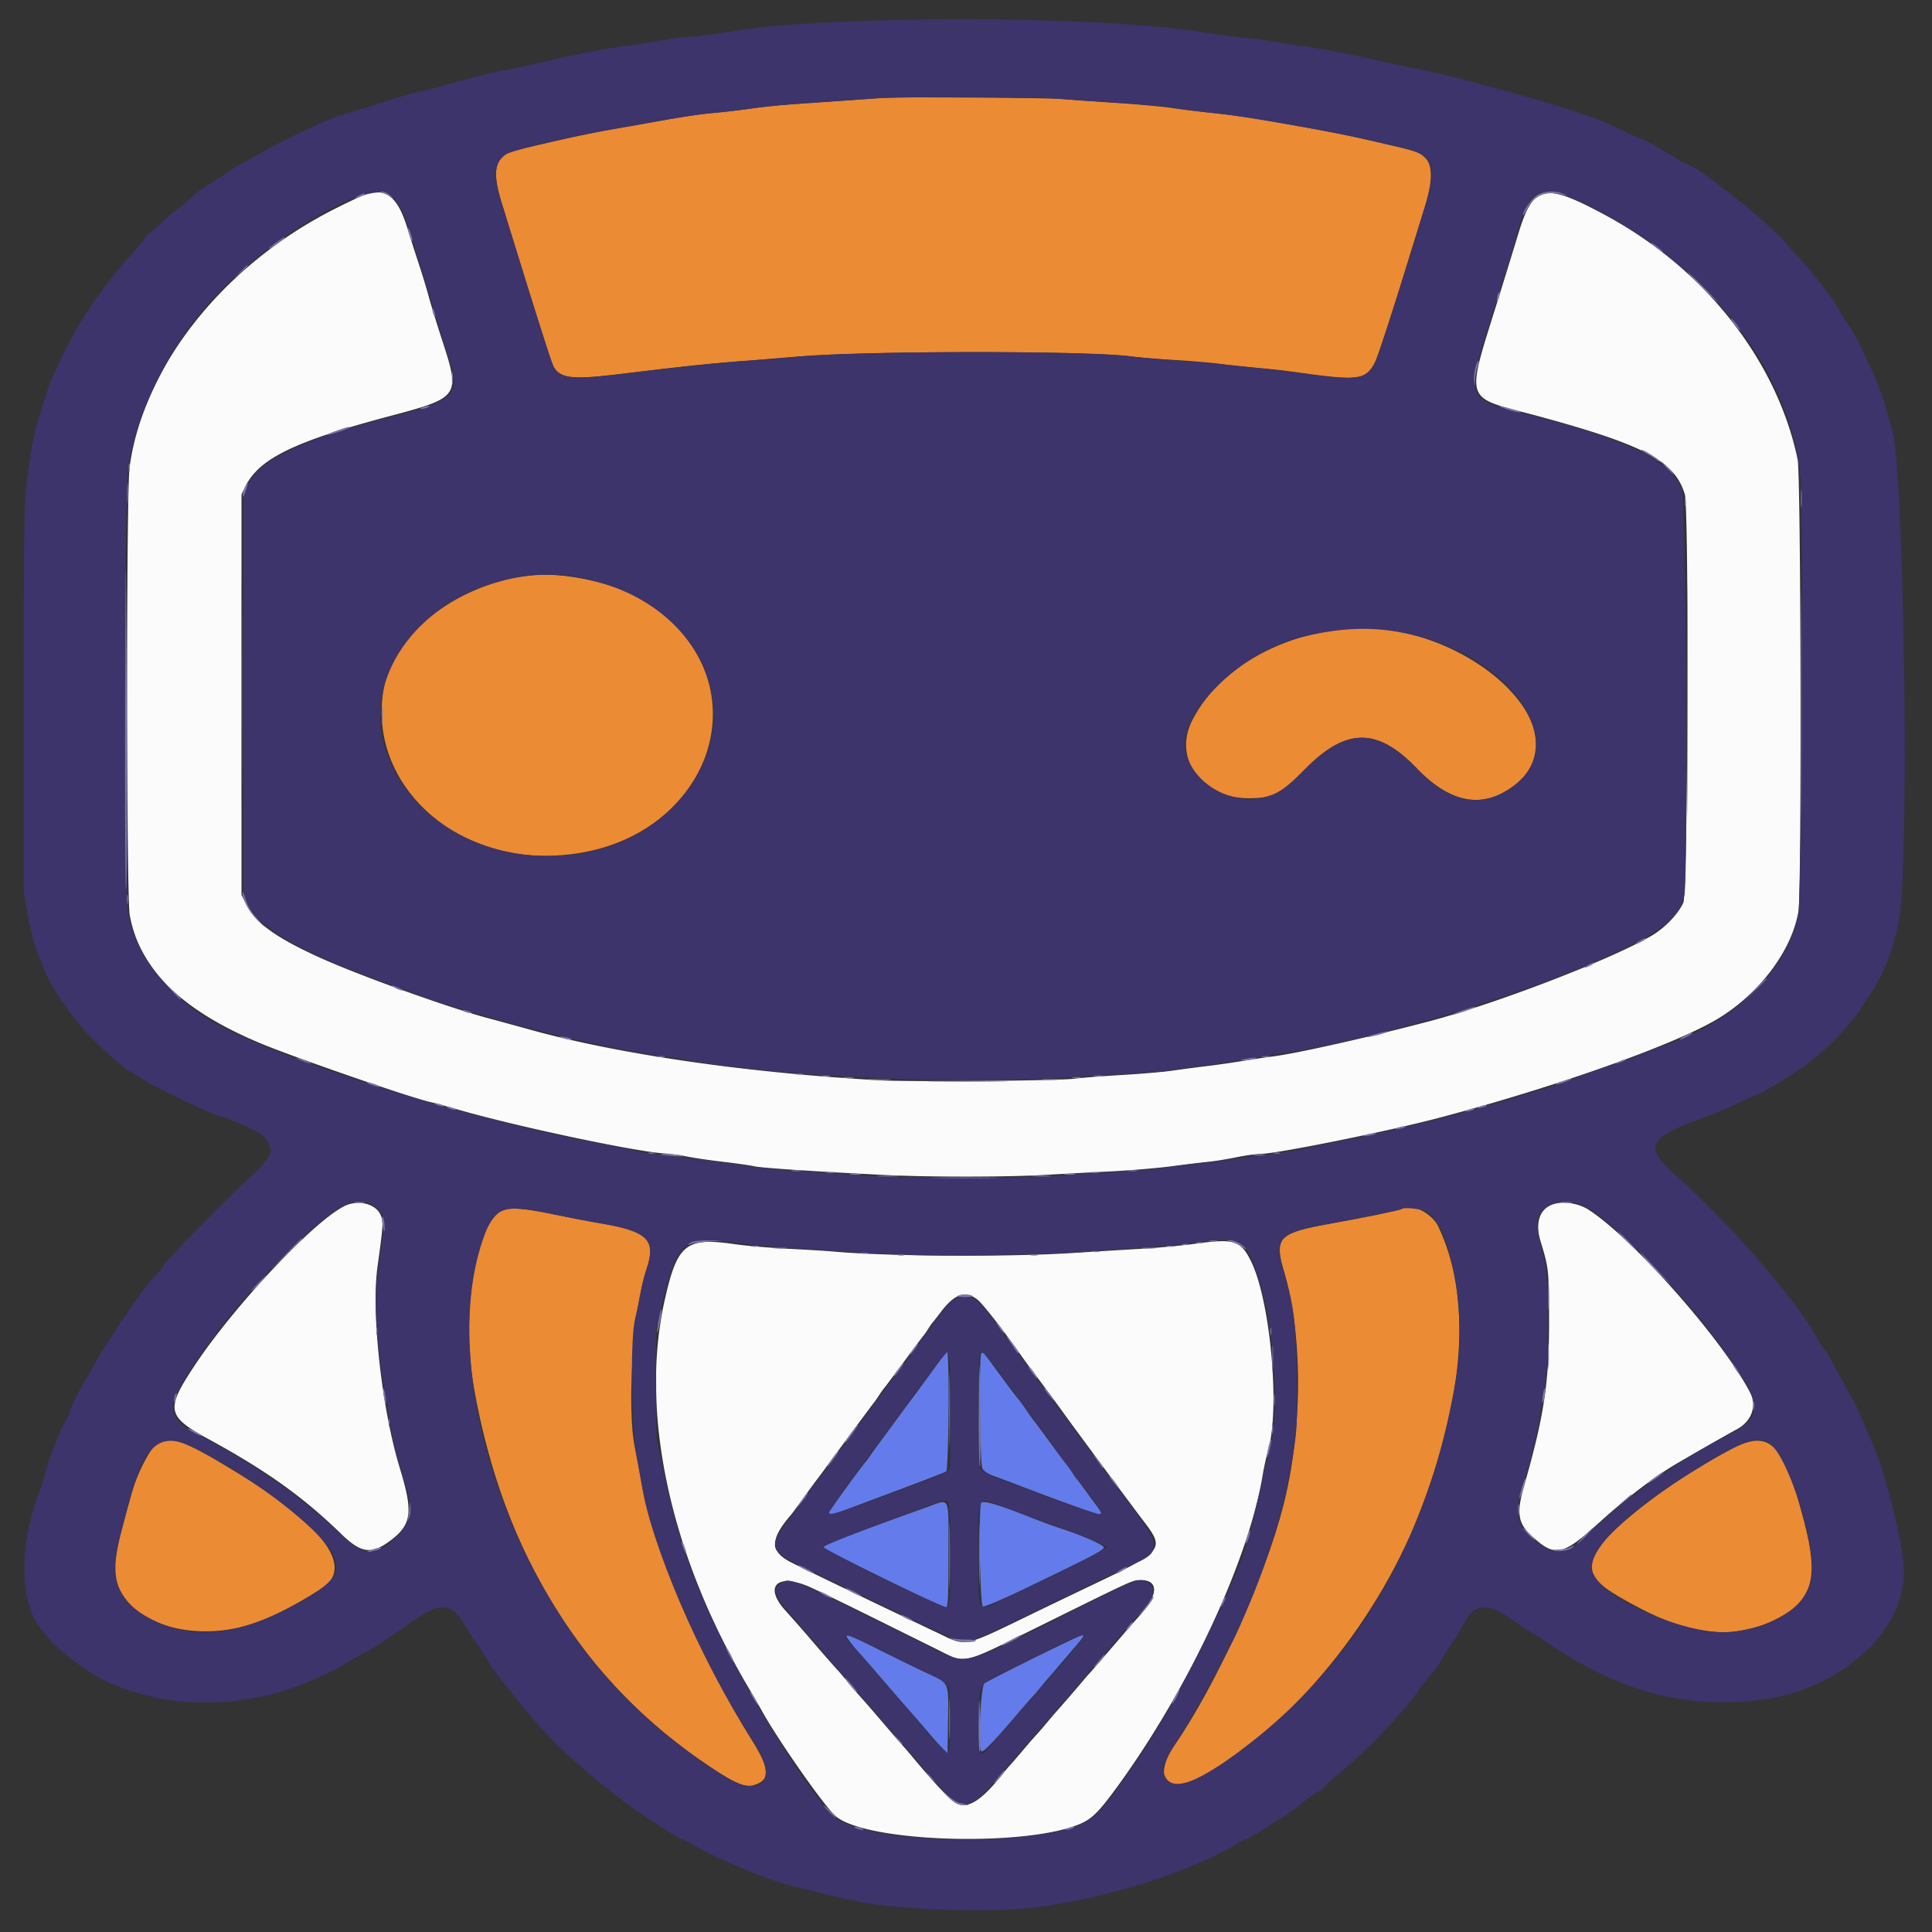 <svg xmlns="http://www.w3.org/2000/svg" width="400" height="400"><rect width="100%" height="100%" fill="#333333" stroke="none"/><g fill-rule="evenodd"><path d="M183.455 20.227c-1.2.072-5.455.372-9.455.667-4 .296-8.827.636-10.727.756-1.9.121-5.664.528-8.364.904-2.7.377-6.3.792-8 .921-1.7.13-5.627.703-8.727 1.274-3.1.571-8.091 1.458-11.091 1.972-3 .515-7.991 1.525-11.091 2.245-3.1.721-6.7 1.537-8 1.815-5.521 1.18-6.453 3.786-4.077 11.401.593 1.9 2.009 6.482 3.147 10.182 1.137 3.7 3.051 9.836 4.253 13.636 1.202 3.8 2.36 7.482 2.574 8.182 1.314 4.306 3.11 4.66 15.735 3.102 10.881-1.343 17.293-2.029 22.55-2.416 2.6-.191 8.409-.662 12.909-1.047 14.095-1.206 61.217-1.229 69.091-.035 1.3.197 5.389.536 9.087.754 3.699.217 8.28.621 10.182.898 1.902.276 5.013.61 6.913.741 1.9.131 5.091.471 7.091.757 13.938 1.991 15.289 1.832 17.277-2.042.576-1.124 3.872-11.316 7.814-24.167.675-2.2 1.768-5.718 2.43-7.818 1.576-5 1.68-8.525.297-10.004-1.346-1.439-1.507-1.494-9.897-3.428-6.765-1.56-9.672-2.143-18.285-3.671-1-.177-3.7-.658-6-1.069-2.3-.411-6.636-.995-9.636-1.299-3-.304-6.928-.789-8.728-1.077-1.8-.289-7.282-.78-12.182-1.091-4.9-.312-9.563-.657-10.363-.768-1.683-.233-33.472-.471-36.727-.275m-73.637 98.901c-14.701 1.688-27.831 11.518-30.2 22.61-3.998 18.715 12.269 35.754 33.837 35.444 33.173-.475 46.609-35.726 20.091-52.709-5.705-3.653-16.764-6.145-23.728-5.345m166.364 11.284c-13.494 2.094-24.537 9.167-29.392 18.826-3.948 7.855 2.051 16.037 11.755 16.033 4.908-.002 6.598-.879 11.686-6.061 8.448-8.606 14.968-8.642 23.113-.129 6.998 7.315 13.71 8.485 20.19 3.518 15.665-12.008-12.269-36.08-37.352-32.187M104.364 250.437c-5.778 2.095-9.015 21.164-6.252 36.836 6.076 34.464 22.565 60.972 48.797 78.444 6.079 4.049 7.575 4.593 9.928 3.609 2.577-1.076 2.314-3.484-.949-8.685-11.459-18.27-20.798-40.069-23.174-54.096-.39-2.3-.952-5.327-1.25-6.727-1.726-8.107-.397-28.844 2.371-37.001 2.085-6.141.308-7.898-9.653-9.546-2-.331-6.299-1.162-9.553-1.846-5.463-1.148-8.909-1.48-10.265-.988m185.788-.105c-.233.23-8.328 1.897-14.192 2.922-11.033 1.929-12.217 2.999-10.309 9.309 4.123 13.631 4.133 33.225.026 49.255-3.821 14.915-13.761 36.782-22.557 49.626-4.241 6.193-1.857 10.147 4.252 7.051C265.75 359.183 284.389 337.2 293.58 314c9.759-24.636 11.207-45.388 4.193-60.094-1.38-2.892-6.083-5.097-7.621-3.574M32.433 299.023c-1.407.93-3.933 5.83-5.096 9.886-3.296 11.494-3.978 15.094-3.373 17.8 2.196 9.811 17.182 14.076 30.571 8.701 4.125-1.656 12.459-6.428 13.606-7.791 4.045-4.808-2.728-12.765-19.653-23.087-10.519-6.416-13.261-7.357-16.055-5.509m326.294.855c-13.197 6.8-27.709 18.212-28.931 22.751-1.017 3.775.594 5.511 9.477 10.211 11.089 5.868 20.04 6.635 28.371 2.429 7.651-3.862 8.973-8.389 5.897-20.198-4.236-16.263-7.079-19.178-14.814-15.193" fill="#eb8b34"/><path d="M76.632 39.894c-.552.085-3.858 1.598-7.346 3.362C46.257 54.9 29.658 75.806 26.831 96.727c-.702 5.189-.675 88.857.029 92.728 2.053 11.286 10.789 19.805 27.351 26.668 7.14 2.958 31.559 11.394 34.88 12.049.7.138 3.236.824 5.636 1.525 11.444 3.342 36.071 8.602 42.546 9.087 1.4.105 3.736.424 5.191.708 1.455.285 4.81.77 7.455 1.078 2.644.308 5.463.714 6.263.903 1.42.334 12.864 1.095 27.091 1.799 8.953.444 24.908.442 32.727-.004 3.3-.188 9.436-.514 13.636-.725 4.2-.21 10.009-.696 12.909-1.078 2.9-.383 6.337-.8 7.637-.926 1.3-.127 3.895-.545 5.767-.93 1.872-.385 4.096-.7 4.943-.7 3.278 0 26.057-4.587 36.744-7.399 23.746-6.248 48.465-14.981 57.637-20.361 8.858-5.196 15.768-14.323 17.084-22.564.669-4.186.51-90.119-.172-93.422-4.188-20.274-19.08-39.346-39.313-50.349-13.116-7.132-15.393-6.695-18.515 3.55-.64 2.1-2.276 7.418-3.635 11.818-7.436 24.074-8.166 21.65 7.823 25.996 21.924 5.958 28.193 9.298 30.268 16.127.926 3.049.641 82.578-.303 84.604-1.125 2.411-3.9 5.28-6.641 6.867-8.637 4.999-32.145 14.033-46.051 17.696-12.702 3.346-27.649 6.7-32.363 7.261-1 .119-3.7.525-6 .901-2.3.377-5.737.869-7.637 1.094-1.9.226-5.009.637-6.909.913-1.9.277-6.645.69-10.545.917-3.9.228-8.319.573-9.819.768-3.477.453-34.242.697-40.727.324-27.483-1.581-53.815-5.399-71.899-10.424-2.556-.71-6.692-1.841-9.192-2.512-7.892-2.119-25.774-8.546-33.99-12.217-9.307-4.159-13.876-7.398-15.715-11.143L50 185.273V102.364l.827-1.678c2.822-5.729 10.13-9.291 29.761-14.508 14.65-3.893 14.763-4.059 10.893-15.939-1.085-3.331-2.325-7.366-2.754-8.966-.43-1.6-1.324-4.546-1.988-6.546-.664-2-1.714-5.288-2.335-7.307-1.889-6.147-3.925-8.119-7.772-7.526m-5.404 209.854c-6.567 3.348-23.063 20.982-31.16 33.31-5.811 8.847-5.524 10.185 3.205 14.952 11.944 6.523 19.515 11.938 27.375 19.58 4.186 4.071 6.323 4.327 10.348 1.243 4.244-3.253 4.552-5.8 1.794-14.833-3.756-12.307-5.962-32.178-4.634-41.749 1.164-8.391 1.212-9.043.761-10.409-.848-2.569-4.7-3.618-7.689-2.094m250.015-.305c-2.539 1.028-3.412 3.847-2.311 7.466 1.739 5.716 1.784 6.137 1.79 16.888.006 12.42-1.077 19.531-5.129 33.658-1.674 5.835-1.366 7.894 1.584 10.605 4.803 4.412 6.306 4.095 14.083-2.973 4.9-4.454 10.865-9.032 15.14-11.62 2.23-1.35 10.743-6.221 13.218-7.562 3.035-1.645 4.169-4.788 2.732-7.568-5.601-10.832-24.086-31.774-33.406-37.847-2.23-1.453-5.573-1.907-7.701-1.047m-73.607 8.038c-2.7.377-7.691.848-11.091 1.049-3.4.2-10.109.611-14.909.913-13.356.841-38.557.665-49.272-.343-1.1-.104-5.191-.352-9.091-.551-3.9-.199-8.891-.625-11.091-.946-10.203-1.488-11.945-.098-14.574 11.62-5.247 23.39 1.185 52.968 17.488 80.413.832 1.4 2.059 3.528 2.728 4.728 3.458 6.204 12.819 19.565 15.14 21.608 6.411 5.644 41.064 6.513 51.414 1.29 2.076-1.047 3.732-2.85 7.676-8.353 14.539-20.284 26.576-46.347 29.392-63.636.228-1.4.77-3.855 1.205-5.455 2.373-8.724.288-30.794-3.658-38.726-2.12-4.261-3.513-4.704-11.357-3.611M202.279 269c1.139.865 5.058 5.867 9.351 11.937.697.984 1.465 2.036 1.708 2.336.463.574 5.973 8.027 6.854 9.272 1.523 2.152 14.059 19.086 16.422 22.182 4.655 6.102 4.51 6.282-10.978 13.666-3 1.43-7.909 3.788-10.909 5.241-15.842 7.67-14.424 7.37-20.727 4.377-14.557-6.911-28.946-13.843-30.557-14.721-4.054-2.21-3.958-4.718.375-9.709.2-.23 1.264-1.676 2.364-3.213 1.1-1.536 2.409-3.326 2.909-3.976.5-.651 1.192-1.578 1.538-2.06 1.187-1.656 9.76-13.241 10.202-13.787.243-.3.739-1.006 1.102-1.569.363-.563.889-1.3 1.167-1.636.279-.337 2.141-2.822 4.139-5.522 1.997-2.7 3.776-5.077 3.953-5.282.176-.205.631-.86 1.011-1.455.379-.594.775-1.163.88-1.263.106-.1.901-1.116 1.769-2.257 2.775-3.653 4.984-4.415 7.427-2.561m-34.634 59.571c1.504.667 6.904 3.279 12 5.804l14.126 6.999c6.427 3.183 4.772 3.549 21.684-4.804 19.315-9.542 18.979-9.388 20.56-9.429 3.908-.103 3.902 2.966-.015 7.307-.9.997-2.041 2.287-2.535 2.865-3.706 4.334-7.53 8.756-7.997 9.247a41.486 41.486 0 00-1.437 1.65c-.843 1.02-4.913 5.725-5.667 6.551-.2.219-1.019 1.183-1.819 2.141-.8.959-1.711 2.007-2.025 2.33-.314.322-1.608 1.813-2.877 3.313-1.268 1.5-2.402 2.81-2.52 2.91-.118.1-.868.999-1.668 1.999-4.178 5.222-6.888 6.988-9.232 6.018-1.225-.508-4.704-4.155-9.527-9.989a49.06 49.06 0 00-1.423-1.65c-.3-.323-2.013-2.3-3.805-4.392-3.469-4.049-4.283-4.984-5.843-6.714a87.37 87.37 0 01-2.304-2.712c-.727-.892-1.566-1.881-1.866-2.198-.585-.617-3.826-4.32-5.091-5.817a350.676 350.676 0 00-5.727-6.523c-4.605-5.051-1.711-7.885 5.008-4.906" fill="#fbfbfb"/><path d="M172.364 4.608c-10.344.495-14.769.914-22.546 2.136-3.1.487-6.373.892-7.273.9-.9.008-3.436.338-5.636.733-2.2.395-5.391.885-7.091 1.089-3.615.434-11.346 1.958-19.204 3.785-3.063.712-5.942 1.294-6.398 1.294-.457 0-4.708 1.064-9.447 2.364-4.739 1.3-8.847 2.364-9.129 2.364-.282 0-3.589.994-7.349 2.209-3.76 1.215-7.468 2.365-8.24 2.556-1.965.486-12.993 5.752-16.648 7.951-1.671 1.005-3.152 1.828-3.289 1.828-.137.001-1.283.705-2.546 1.564-1.262.86-3.277 2.157-4.477 2.882-1.2.726-2.673 1.839-3.273 2.474-.6.634-1.793 1.641-2.651 2.236-.859.596-2.577 2.05-3.819 3.233-1.241 1.182-2.382 2.151-2.535 2.153-.153.003-.588.514-.966 1.136-.379.623-1.645 2.154-2.813 3.404-3.922 4.195-9.427 11.813-11.832 16.374-2.405 4.561-4.685 9.384-5.158 10.909-.31 1-1.141 3.621-1.846 5.825-.706 2.204-1.514 5.64-1.796 7.636l-1.003 7.084c-.387 2.731-.49 11.878-.49 43.637v40.181l.842 4.898c.463 2.694 1.304 6.049 1.869 7.455.565 1.406 1.323 3.293 1.686 4.193 1.295 3.213 5.249 9.036 8.643 12.727 2.524 2.745 8.401 8 8.946 8 .161 0 1.398.756 2.748 1.681 2.153 1.474 14.026 7.163 15.993 7.664 2.743.698 7.747 2.989 8.792 4.026 2.511 2.492 2.132 4.117-1.802 7.72-5.18 4.745-18.808 18.641-18.808 19.178 0 .159-.702 1.023-1.561 1.919-.859.897-2.256 2.612-3.103 3.812-4.638 6.562-7.515 10.936-9.336 14.194-.6 1.073-1.94 3.421-2.979 5.217-1.038 1.796-2.057 3.89-2.264 4.655-.206.764-.61 1.723-.897 2.132-.903 1.282-3.481 7.805-4.224 10.682-.391 1.516-1.058 3.657-1.482 4.757-4.11 10.657-3.843 22.728.615 27.883a67.84 67.84 0 011.682 2.067c1.67 2.136 7.717 6.735 10.903 8.294 15.417 7.538 34.66 6.148 51.063-3.689 1.676-1.006 3.172-1.828 3.325-1.828.319 0 6.875-4.323 10.043-6.622 5.068-3.679 7.705-3.716 9.936-.14.511.819 2.01 3.122 3.332 5.118 1.321 1.996 2.588 3.984 2.815 4.417.228.434 1.292 1.861 2.364 3.171a629.46 629.46 0 013.768 4.655c5.807 7.262 11.166 12.344 21.161 20.066 2.808 2.17 11.565 7.88 12.085 7.88.183 0 1.703.778 3.378 1.728 5.138 2.914 14.701 6.804 19.922 8.102 7.558 1.88 9.146 2.255 13.022 3.075 8.99 1.902 29.285 2.489 38.432 1.113 15.035-2.263 30.561-7.269 40.289-12.992.959-.564 1.901-1.026 2.094-1.026.192 0 1.984-1.063 3.981-2.363 1.997-1.3 3.714-2.364 3.815-2.364.102 0 1.635-1.145 3.408-2.545 1.772-1.4 3.396-2.546 3.609-2.546.213 0 .686-.376 1.051-.836.364-.46 1.89-1.833 3.39-3.051 5.263-4.274 14.01-13.459 16.181-16.991.4-.65 1.44-1.987 2.31-2.971.871-.983 1.901-2.36 2.289-3.06.389-.7 1.516-2.5 2.505-4 .99-1.5 2.141-3.413 2.559-4.25 1.852-3.712 4.982-3.904 9.496-.58 1.241.913 2.873 2.005 3.627 2.427.753.422 2.48 1.521 3.838 2.442 14.957 10.157 28.157 13.746 43.922 11.945 16.355-1.869 30.014-13.899 29.996-26.418-.007-5.538-3.7-20.477-6.726-27.211a230.9 230.9 0 01-2.169-5.091c-.741-1.795-1.552-3.509-1.803-3.809-.251-.3-1.396-2.346-2.546-4.546-1.149-2.2-2.524-4.573-3.056-5.273-.531-.7-1.375-2.032-1.876-2.96-4.065-7.532-18.56-24.122-29.317-33.553-6.026-5.282-5.332-7.417 3.497-10.754 5.744-2.172 7.809-3.032 10.628-4.43 1.546-.767 3.005-1.394 3.244-1.394.238 0 2.165-1.087 4.281-2.417a932.61 932.61 0 014.685-2.93c.752-.461 3.442-2.73 5.889-4.969 1.58-1.445 5.614-6.059 6.185-7.073.302-.536 1.049-1.711 1.66-2.611 3.254-4.792 5.31-9.938 6.431-16.098 2.161-11.875 1.038-93.054-1.403-101.356-.324-1.1-.897-3.131-1.274-4.513-.756-2.766-1.952-5.872-3.444-8.942a146.52 146.52 0 01-1.838-3.959c-.477-1.077-1.684-3.158-2.683-4.624-.998-1.465-1.816-2.796-1.816-2.958 0-.642-5.18-7.37-8.053-10.459-.93-1-2.24-2.472-2.91-3.272-3.627-4.33-19.033-16.546-20.866-16.546-.145 0-1.92-1.038-3.945-2.307-2.024-1.27-4.296-2.511-5.05-2.758-.753-.247-2.641-1.071-4.196-1.831-3.914-1.913-5.621-2.566-11.889-4.548-5.959-1.885-6.837-2.136-17.273-4.941-7.172-1.928-8.4-2.219-15.272-3.62-2.1-.428-5.537-1.17-7.637-1.648-4.957-1.129-10.932-2.262-13.454-2.552-1.1-.126-3.768-.537-5.928-.913s-5.187-.785-6.727-.909c-1.54-.125-5.301-.621-8.358-1.105-15.9-2.513-48.993-3.408-76.805-2.078M218 20.384c2.2.162 8.091.554 13.091.871 5 .318 10.482.819 12.182 1.114 1.7.296 5.529.784 8.509 1.085 5.61.567 24.299 3.827 31.309 5.461 2.2.513 5.31 1.228 6.911 1.589 6.907 1.56 7.668 3.557 4.863 12.761-7.236 23.747-9.887 31.834-10.802 32.944-1.978 2.4-3.671 2.533-14.27 1.125-8.817-1.172-16.304-1.943-25.429-2.618-3.9-.288-8.482-.698-10.182-.911-9.672-1.211-54.989-1.203-68.546.012-4.2.376-9.191.777-11.091.891-4.323.259-15.439 1.421-24.727 2.586-10.982 1.377-13.452 1.189-15.058-1.151-.438-.638-3.014-8.61-7.977-24.688l-2.977-9.637c-1.723-5.57-1.481-8.159.921-9.867 1.008-.717 12.737-3.544 20.364-4.908 15.036-2.69 19.507-3.407 23.454-3.762 2.4-.216 5.845-.628 7.654-.917 1.81-.288 7.21-.786 12-1.106 4.791-.321 10.428-.709 12.528-.864 5.093-.375 32.229-.382 37.273-.01M80.989 40.515c1.37 1.154 2.737 3.747 3.753 7.121a776.96 776.96 0 002.432 7.819A614.88 614.88 0 0190.381 66c.878 3 2.007 6.6 2.509 8 2.629 7.332 1.178 8.949-10.743 11.98-19.954 5.073-28.405 9.066-30.977 14.636l-.806 1.748V185.273l1.022 2.081c2.346 4.778 10.446 9.517 26.25 15.359 2 .739 5.6 2.078 8 2.975 12.597 4.707 39.928 11.634 50.732 12.858 1.895.215 4.525.615 5.845.891 14.77 3.079 54.446 5.12 75.06 3.861 3.8-.233 10.836-.648 15.636-.924 4.8-.276 8.973-.593 9.273-.704.3-.111 2.591-.447 5.091-.745s6.836-.945 9.636-1.437a378.17 378.17 0 018.994-1.459c16.779-2.43 45-10.614 62.824-18.219 14.557-6.211 18.893-9.343 19.999-14.449.813-3.755.332-81.868-.518-84.088-2.37-6.188-12.148-10.738-34.753-16.174-8.949-2.151-9.646-3.761-6.242-14.399 3.733-11.666 5.918-18.718 7.035-22.7 2.702-9.636 4.73-10.322 15.098-5.11 24.441 12.285 41.302 33.964 43.403 55.803.674 7.013.263 88.154-.462 91.13-2.764 11.346-12.953 21.322-26.893 26.331a266.95 266.95 0 00-7.03 2.669c-2 .797-4.608 1.728-5.795 2.07-1.187.342-3.723 1.243-5.636 2.003-1.913.76-4.624 1.718-6.024 2.13-1.4.412-5 1.508-8 2.435-8.849 2.735-24.658 6.712-33.273 8.371-2.5.481-6.866 1.363-9.702 1.959-2.837.596-6.437 1.185-8 1.31a75.626 75.626 0 00-5.752.731c-1.6.277-4.709.68-6.909.895-2.2.215-5.555.637-7.455.938-1.9.302-6.477.706-10.172.899-3.695.192-8.604.546-10.909.786-5.632.585-36.413.581-42.737-.006-2.6-.241-7.673-.602-11.273-.802-3.6-.2-8.672-.683-11.272-1.075-5.513-.83-12.311-1.699-17.455-2.231-2-.207-4.7-.619-6-.915-1.3-.297-6.455-1.336-11.455-2.309-25.113-4.889-59.98-15.862-74.795-23.54-10.309-5.342-17.82-14.637-19.279-23.857-.692-4.373-.682-85.671.011-91.16 1.367-10.827 8.191-25.042 16.507-34.384 12.154-13.655 33.512-26.332 38-22.556m41.723 79.656c21.835 5.553 31.546 25.848 20.287 42.401-15.009 22.069-52.853 18.533-62.59-5.849-8.5-21.283 16.705-43.062 42.303-36.552m170.964 11.585c20.074 5.364 30.984 22.354 19.826 30.874-6.459 4.931-13.128 3.755-20.241-3.569-8.271-8.515-14.591-8.407-23.261.396-2.63 2.671-4.24 3.986-5.818 4.753-7.143 3.47-16.701-.851-18.705-8.457-1.94-7.364 10.763-20.349 23.083-23.598 9.403-2.48 16.883-2.598 25.116-.399M77.108 249.547c2.431 1.638 2.739 2.711 2.046 7.137-1.146 7.327-1.336 9.104-1.336 12.515 0 7.332.84 14.246 3.476 28.606.311 1.693 1.209 5.06 1.997 7.481 2.399 7.374 2.307 9.062-.667 12.242-4.618 4.937-7.068 4.93-12.24-.035-7.857-7.542-17.787-14.485-28.998-20.276-6.773-3.497-7.083-5.622-1.97-13.518 6.427-9.923 16.841-21.942 25.391-29.303 6.474-5.573 9.473-6.755 12.301-4.849m250.778.14c7.812 3.952 25.978 23.853 33.55 36.753 2.987 5.089 2.213 7.697-3.072 10.361-10.175 5.128-21.106 12.739-28.985 20.181-5.677 5.363-7.397 5.558-12.178 1.376-3.307-2.893-3.725-5.644-1.74-11.457 1.45-4.249 3.024-10.77 3.453-14.311.215-1.776.645-4.312.955-5.636.81-3.454.781-22.934-.038-25.863-1.149-4.108-1.761-7.503-1.525-8.447.879-3.501 5.615-4.963 9.58-2.957m-213.993 1.57c2.859.592 7.162 1.413 9.562 1.825 10.761 1.85 12.497 3.478 10.392 9.748-.384 1.143-.947 3.388-1.251 4.988a148.73 148.73 0 01-1.115 5.273c-1.007 4.242-.807 22.557.309 28.343.484 2.511 1.056 5.63 1.271 6.93 2.01 12.176 12.899 36.96 22.926 52.181 3.968 6.025 3.225 10.025-1.691 9.103-3.866-.726-14.865-8.591-23.117-16.53-25.852-24.874-40.29-69.104-31.346-96.027 2.402-7.228 4.039-7.907 14.06-5.834m181.385-.403c5.088 2.698 8.401 20.88 6.226 34.172-5.217 31.891-19.387 57.377-41.792 75.167-10.743 8.529-16.654 11.02-18.413 7.759-.971-1.799-.504-3.243 2.468-7.629 2.223-3.279 4.468-7.246 9.653-17.05 2.526-4.776 2.874-5.527 5.815-12.546 2.509-5.987 6.084-17.058 6.928-21.454 2.47-12.876 2.384-12.038 2.357-22.909-.027-10.772-.585-15.863-2.409-21.996-2.309-7.76-1.578-8.923 6.616-10.525 2.1-.411 6.846-1.337 10.546-2.058 3.7-.721 6.795-1.376 6.879-1.457.447-.432 4.009-.067 5.126.526m-140.551 6.72c4.946.616 16.267 1.417 29.818 2.11 9.735.498 30.399.212 41.185-.57 15.016-1.088 17.702-1.319 21.485-1.85 9.361-1.314 10.701-.643 13.106 6.565 3.628 10.875 4.749 29.302 2.267 37.262-.406 1.3-.845 3.1-.976 4-.131.9-.697 3.436-1.258 5.636-.56 2.2-1.124 4.625-1.253 5.389-1.309 7.763-14.188 34.245-22.934 47.157-6.396 9.442-8.42 11.978-10.853 13.593-8.37 5.555-44.93 5.228-52.135-.467-5.763-4.556-21.777-31.117-28.042-46.513-4.092-10.054-5.204-13.73-7.943-26.25l-1.312-6-.032-11.272-.032-11.273 1.353-5.347c3.407-13.463 3.98-13.86 17.556-12.17M198 268.697c-1.256.564-2.22 1.754-9.304 11.485a440.82 440.82 0 01-3.713 5.047c-1.483 1.939-5.512 7.41-7.528 10.222-1.1 1.534-2.28 3.144-2.622 3.578-.342.434-1.888 2.507-3.435 4.607-1.547 2.1-3.028 4.036-3.29 4.301-.262.266-.666.839-.898 1.273-.36.674-1.09 1.679-4.418 6.084-3.563 4.716-3.264 5.877 2.196 8.538 17.475 8.517 29.39 14.202 31.293 14.931 4.22 1.616 4.339 1.583 17.537-4.851 16.8-8.19 19.82-9.649 21.068-10.177 5.295-2.241 5.341-3.781.316-10.591-4.445-6.024-6.648-8.955-6.873-9.144-.119-.1-.937-1.245-1.818-2.544s-1.847-2.622-2.147-2.94c-.3-.318-.791-.954-1.091-1.413-.558-.855-10.519-14.371-13.722-18.619a261.411 261.411 0 01-3.006-4.14c-3.991-5.602-5.874-6.846-8.545-5.647m-1.273 23.277v11.973l-.882.694c-.485.382-1.672.977-2.636 1.323-.965.346-3.473 1.284-5.573 2.085-11.765 4.489-16 5.833-16 5.08 0-.41 2.175-3.5 7.447-10.584 1.563-2.1 3.595-4.843 4.516-6.095.92-1.253 2.451-3.278 3.401-4.501.95-1.223 1.727-2.325 1.728-2.45 0-.124.368-.662.818-1.196.45-.533 2.034-2.619 3.521-4.636 3.861-5.239 3.66-5.695 3.66 8.307m7.872-10.775c.57.659 1.317 1.6 1.66 2.091.969 1.388 9.708 13.181 10.276 13.868.279.337.803 1.073 1.164 1.636.654 1.021 5.696 7.875 8.712 11.843 1.714 2.256 1.915 2.818 1.005 2.818-.716 0-8.311-2.625-13.961-4.825-2.3-.895-5.246-1.982-6.546-2.414-1.3-.433-2.773-1.126-3.273-1.542l-.909-.755-.107-11.141c-.131-13.717-.088-13.967 1.979-11.579M39.614 299.468c11.682 5.599 26.441 16.825 29.239 22.241 1.964 3.802.38 6.018-7.34 10.273-11.888 6.55-21.289 7.657-29.695 3.494-7.702-3.814-9.386-8.352-6.754-18.203.641-2.4 1.468-5.522 1.838-6.938 2.892-11.069 6.268-13.955 12.712-10.867m326.554-.748c3.17 1.64 8.421 16.222 9.001 25 .495 7.471-5.38 12.582-16.2 14.095-9.108 1.274-28.499-7.217-29.343-12.848-.634-4.229 7.102-11.808 20.556-20.137 10.519-6.513 13.214-7.543 15.986-6.11m-169.877 12.262c.319.319.436 3.289.436 11.091 0 12.319.338 11.5-3.924 9.522-12.261-5.69-22.076-10.704-22.076-11.279 0-.48 4.114-2.14 17.818-7.193 7.87-2.901 7.177-2.71 7.746-2.141m12.254 1.291c1.8.703 4.828 1.82 6.728 2.481 1.9.662 4.272 1.522 5.272 1.911s2.882 1.119 4.182 1.622c3.435 1.329 4.364 1.789 4.364 2.16 0 .282-11.903 6.232-21.734 10.864-5.125 2.414-4.812 3.045-4.812-9.678 0-12.637-.479-11.89 6-9.36m26.17 15.183c-.793.241-4.715 2.078-8.715 4.082-28.888 14.477-25.107 13.507-34.545 8.858-29.228-14.398-27.864-13.825-29.831-12.536-1.739 1.139-1.264 2.741 1.831 6.18 1.323 1.471 7.28 8.36 9.666 11.18a63.115 63.115 0 001.605 1.817c.4.429 2.59 2.989 4.868 5.689 2.278 2.701 4.329 5.074 4.558 5.274.364.318 2.91 3.243 5.676 6.521 5.914 7.007 8.075 8.934 10.02 8.934 1.822 0 3.018-1.002 7.607-6.366 1-1.17 2.063-2.385 2.363-2.702.3-.317 2.008-2.293 3.795-4.391s3.505-4.072 3.818-4.387c.313-.316 1.111-1.243 1.774-2.061a63.983 63.983 0 012.182-2.551 63.179 63.179 0 001.703-1.939c1.144-1.379 5.142-6.024 7.641-8.876.525-.6 1.544-1.796 2.263-2.657.72-.861 1.869-2.17 2.554-2.909 3.232-3.487 3.954-5.308 2.602-6.568-1.05-.978-1.761-1.1-3.435-.592m-48.638 15.986c5.86 2.903 10.04 5.188 10.267 5.613.537 1.003.515 13.366-.024 13.699-.446.276-1.308-.603-6.273-6.39-1.801-2.1-3.449-4.001-3.661-4.225-.406-.427-.851-.939-4.381-5.049l-3.096-3.602c-.5-.581-1.521-1.726-2.268-2.545-3.23-3.537-2.198-3.264 9.436 2.499m38.287-4.587c0 .244-3.504 4.494-5.628 6.826-.205.225-1.027 1.193-1.827 2.151-.8.959-1.711 2.002-2.025 2.319-.314.317-1.546 1.722-2.737 3.122-3.485 4.095-3.887 4.561-5.471 6.323a86.523 86.523 0 00-2.216 2.556c-1.664 2.057-1.972 1.034-1.847-6.14.14-8.003-.958-6.718 10.66-12.482 10.814-5.365 11.091-5.482 11.091-4.675" fill="#3c346b"/><path d="M193.818 282.775c-1.1 1.524-4.454 6.084-7.454 10.132s-5.7 7.73-6 8.182c-.3.453-.828 1.17-1.174 1.594-1.67 2.052-7.554 10.209-7.554 10.472 0 .567 1.113.295 5.55-1.359 13.771-5.132 18.315-6.875 18.723-7.18.509-.382.688-24.617.182-24.614-.15 0-1.173 1.248-2.273 2.773m9.334-2.533c-.476.476-.266 22.782.223 23.749.29.573 1.113 1.138 2.268 1.557.996.361 4.102 1.531 6.902 2.6 7.77 2.966 14.358 5.307 14.936 5.307.741 0 .669-.205-.742-2.113a638.738 638.738 0 01-2.452-3.342c-.655-.9-1.278-1.718-1.384-1.818-.106-.1-.486-.643-.845-1.206-.358-.563-.881-1.3-1.162-1.636-.28-.337-1.824-2.413-3.431-4.613-1.607-2.2-3.115-4.229-3.351-4.51-.236-.281-.996-1.344-1.689-2.364-.692-1.019-1.486-2.098-1.763-2.398-.277-.3-1.972-2.55-3.766-5-3.413-4.662-3.358-4.599-3.744-4.213m-11.516 31.905c-13.279 4.73-21.091 7.758-21.091 8.174 0 .514 24.264 12.406 25.312 12.406.422 0 .507-1.821.507-10.909 0-12.654.54-11.548-4.728-9.671m11.516-.995c-.587.586-.267 21.225.332 21.455.338.13 3.884-1.375 8.636-3.664 13.91-6.702 16.425-8.012 16.425-8.555 0-.522-4.587-2.532-9.186-4.025-1.252-.406-4.197-1.495-6.545-2.419-6.482-2.552-9.136-3.319-9.662-2.792m-27.879 27.652c0 .28 1.557 2.267 2.909 3.712.3.321 2.017 2.3 3.815 4.397a898.499 898.499 0 006 6.918 437.788 437.788 0 014.548 5.253c1 1.182 2.228 2.542 2.728 3.023l.909.873.099-6.816c.116-8 .31-7.545-4.099-9.618-1.6-.752-5.706-2.759-9.125-4.46-6.564-3.265-7.784-3.779-7.784-3.282m45.636 1.137c-7.098 3.386-16.426 8.083-17.091 8.607-.792.624-1.362 13.326-.631 14.058.322.321 2.964-2.435 7.726-8.061 1.27-1.5 2.566-2.985 2.88-3.3.314-.315 1.118-1.249 1.786-2.074a76.12 76.12 0 012-2.372 73.88 73.88 0 001.514-1.744c.402-.48 1.752-2.064 3-3.519 3.1-3.612 3.085-3.631-1.184-1.595" fill="#647beb"/><path d="M79.411 40.013c.576.172 1.402.608 1.836.968.433.361.328.205-.235-.345-.563-.55-1.389-.986-1.836-.968-.686.026-.649.08.235.345m238.739.452c-1.144.771-2.879 3.252-2.854 4.08.006.2.418-.419.917-1.377 1.511-2.903 4.346-3.852 7.969-2.668.4.131.236-.002-.364-.296-1.69-.829-4.224-.712-5.668.261m-243.968.08c-.5.286-.746.52-.546.52.2 0 .773-.234 1.273-.52.5-.285.746-.519.546-.519-.2 0-.773.234-1.273.519m10.237 6.728c0 .3.221 1.118.49 1.818.27.7.49 1.027.49.727 0-.3-.22-1.118-.49-1.818-.269-.7-.49-1.027-.49-.727m-27.237 2.945c-.85.602-1.546 1.175-1.546 1.274 0 .099.737-.327 1.637-.947.9-.619 1.636-1.199 1.636-1.29 0-.25-.069-.212-1.727.963m284.636.078c0 .09.601.621 1.335 1.181s1.22.833 1.08.606c-.288-.466-2.415-2.04-2.415-1.787M49.799 56.273l-1.254 1.363 1.364-1.253c1.269-1.166 1.531-1.474 1.253-1.474-.061 0-.674.614-1.363 1.364m302.565 3.182c1.691 1.7 3.156 3.09 3.256 3.09.1 0-1.202-1.39-2.893-3.09-1.691-1.7-3.156-3.091-3.256-3.091-.1 0 1.201 1.391 2.893 3.091m-42.338 1.844c-.134.533-.173 1.039-.087 1.124.085.086.265-.28.399-.813.133-.533.173-1.039.087-1.124-.086-.086-.265.28-.399.813M89.506 64c0 .3.14.873.312 1.273.197.458.313.525.313.182 0-.3-.141-.873-.313-1.273-.197-.459-.312-.526-.312-.182m269.562 3.029c.56.734 1.092 1.335 1.182 1.335.252 0-1.322-2.128-1.787-2.415-.227-.141.045.345.605 1.08m-53.591 9.074c-.243.868-.374 2.141-.291 2.829.147 1.209.154 1.202.21-.241.032-.821.241-2.015.464-2.655.223-.64.328-1.242.232-1.338-.095-.095-.372.537-.615 1.405m-211.91 2.261c.002 1.2.07 1.647.151.993.081-.653.079-1.635-.004-2.182-.083-.546-.149-.011-.147 1.189m-6.112 6c-.459.197-.526.312-.182.312.3 0 .872-.14 1.272-.312.459-.197.526-.313.182-.313-.3 0-.872.141-1.272.313M312 84.742c1.1.368 2.327.666 2.727.664.4-.002-.336-.313-1.636-.692-2.996-.873-3.733-.854-1.091.028M69.705 89.157c-1.163.406-2.05.801-1.973.878.166.166 4.632-1.303 4.632-1.523 0-.237-.415-.136-2.659.645m271.385 4.877c.899.514 1.84 1.105 2.09 1.313.251.208.456.273.456.144 0-.313-3.311-2.401-3.798-2.396-.211.003.352.425 1.252.939M26.637 96.909c.004.8.079 1.085.166.632.087-.452.083-1.107-.008-1.454-.091-.348-.162.022-.158.822m318.454 0c.678.7 1.315 1.273 1.415 1.273.1 0-.373-.573-1.051-1.273-.679-.7-1.316-1.273-1.416-1.273-.1 0 .373.573 1.052 1.273m-318.778 5.273c0 1.9.061 2.677.136 1.727a26.54 26.54 0 000-3.454c-.075-.95-.136-.173-.136 1.727m24.376-1.237c-.301.719-.497 1.527-.436 1.795s.369-.321.684-1.308c.67-2.1.536-2.364-.248-.487m322.165 2.328c0 1.7.063 2.395.14 1.545a20.98 20.98 0 000-3.091c-.077-.85-.14-.154-.14 1.546m-24.042.727c0 .7.074.986.166.636.091-.35.091-.922 0-1.272-.092-.35-.166-.064-.166.636M49.994 143.455c0 21.6.043 30.382.097 19.517.053-10.865.053-28.538 0-39.273-.054-10.734-.097-1.844-.097 19.756m299.272 1.636c0 21.5.044 30.295.098 19.545.053-10.75.053-28.341 0-39.091-.054-10.75-.098-1.954-.098 19.546m-323.361.069c-.048 21.339.036 38.873.186 38.966.247.152.245-26.926-.005-63.762-.052-7.7-.134 3.458-.181 24.796m346.997.84c0 20.8.044 29.256.098 18.79.054-10.465.054-27.483 0-37.818-.054-10.335-.098-1.772-.098 19.028m-293.866 2c0 1.7.063 2.395.139 1.545.077-.85.077-2.24 0-3.09-.076-.85-.139-.155-.139 1.545m-28.83 36.929c-.041 1.251 1.689 4.278 3.317 5.807l1.539 1.446-1.49-1.675c-1.701-1.912-2.238-2.819-2.884-4.871-.26-.827-.468-1.132-.482-.707m-23.925 1.253c0 .9.071 1.268.157.818a5.16 5.16 0 000-1.636c-.086-.45-.157-.082-.157.818m313.264 8.571c-1.359.738-1.276 1.045.091.338.6-.31 1.091-.642 1.091-.737 0-.234-.039-.221-1.182.399m-10.818 5.065c-.5.286-.745.52-.545.52.2 0 .773-.234 1.273-.52.5-.286.745-.52.545-.52-.2 0-.773.234-1.273.52m34.716 5l-2.17 2.273 2.272-2.171c1.25-1.193 2.273-2.216 2.273-2.272 0-.269-.359.059-2.375 2.17m-327.822.364c.892.95 1.669 1.727 1.727 1.727.273 0-.015-.326-1.621-1.833L34 203.455l1.621 1.727m46.197-.637c.5.286 1.155.52 1.455.519.3-.001-.005-.241-.678-.533-1.549-.672-1.964-.664-.777.014m220.727 4.728c-1.3.468-2.191.865-1.979.88.211.016 1.52-.368 2.909-.853 1.389-.485 2.28-.882 1.98-.881-.3.001-1.61.385-2.91.854m-206.363.182c.4.171.973.312 1.273.312.343 0 .276-.115-.182-.312-.4-.172-.973-.313-1.273-.313-.344 0-.277.116.182.313m188.182 4.755c-1.3.377-1.78.605-1.065.506 1.507-.208 4.782-1.189 3.974-1.19-.3-.001-1.609.307-2.909.684m64.363.335c-.7.384-1.109.697-.909.697.2 0 .937-.313 1.637-.697.7-.383 1.109-.696.909-.696-.2 0-.937.313-1.637.696m-232.363.364c.5.16 1.236.291 1.636.291.576 0 .538-.06-.182-.291-.5-.16-1.236-.291-1.636-.291-.576 0-.538.061.182.291m19.545 3.893a5.16 5.16 0 001.636 0c.45-.087.082-.158-.818-.158-.9 0-1.268.071-.818.158m125.455 0a5.16 5.16 0 001.636 0c.45-.087.082-.158-.818-.158-.9 0-1.268.071-.818.158M62 219.413c.6.274 1.5.597 2 .72.73.179.694.125-.182-.274-.6-.273-1.5-.597-2-.719-.73-.18-.694-.126.182.273m195.636-.14c-.973.247-.992.277-.181.277.5 0 1.4-.125 2-.277.973-.248.992-.278.181-.278-.5 0-1.4.125-2 .278m77.455.558c-.909.438-.94.488-.182.303 1.03-.252 2.189-.842 1.636-.834-.2.003-.854.242-1.454.531m-170.273 2.601c.35.092.923.092 1.273 0 .35-.091.064-.166-.636-.166s-.987.075-.637.166m5.273.37a5.16 5.16 0 001.636 0c.45-.087.082-.158-.818-.158-.9 0-1.268.071-.818.158m56.55.004c.553.084 1.371.082 1.819-.005.447-.086-.005-.154-1.005-.152-1 .003-1.366.074-.814.157m-52.005.364c.55.083 1.45.083 2 0 .55-.084.1-.152-1-.152s-1.55.068-1 .152m47.455-.004a5.22 5.22 0 001.636 0c.45-.087.082-.158-.818-.158-.9 0-1.268.071-.818.158m-41.987.376c1.157.072 2.957.072 4-.002 1.043-.073.096-.132-2.104-.131-2.2.001-3.053.06-1.896.133m35.998-.002c.956.076 2.429.075 3.273-.002.844-.076.061-.137-1.739-.136-1.8.001-2.49.063-1.534.138m106.989.491c-1 .386-1.345.61-.768.498 1.144-.223 3.54-1.196 2.95-1.198-.2-.001-1.182.314-2.182.7m-129.522-.122c3.763.059 9.818.059 13.455-.001 3.637-.059.558-.107-6.842-.107-7.4 0-10.376.049-6.613.108m-116.842.636c.7.27 1.518.491 1.818.491.3 0-.027-.221-.727-.491-.7-.269-1.518-.49-1.818-.49-.3 0 .027.221.727.49m13.637 4.182c.4.172.972.313 1.272.313.344 0 .277-.116-.181-.313-.4-.172-.973-.312-1.273-.312-.344 0-.277.115.182.312m216 .364c-.459.197-.526.312-.182.312.3 0 .873-.14 1.273-.312.458-.197.525-.313.181-.313-.3 0-.872.141-1.272.313m-213.455.364c.4.171.973.312 1.273.312.344 0 .276-.115-.182-.312-.4-.172-.973-.313-1.273-.313-.344 0-.276.116.182.313m210.909.363c-.458.197-.525.313-.182.313.3 0 .873-.141 1.273-.313.459-.197.526-.312.182-.312-.3 0-.873.14-1.273.312m-14.363 3.637c-.731.234-.767.293-.182.301.4.006 1.054-.13 1.454-.301.927-.399-.029-.399-1.272 0m-6.546 1.454c-.72.231-.758.291-.182.291.4 0 1.137-.131 1.637-.291.719-.23.757-.291.181-.291-.4 0-1.136.131-1.636.291m-148.636 3.887c.35.092.922.092 1.272 0 .35-.091.064-.166-.636-.166s-.986.075-.636.166m129.454 0c.35.092.923.092 1.273 0 .35-.091.064-.166-.636-.166s-.987.075-.637.166m-126.969.245c.083.072 1.378.216 2.878.32 1.539.106 2.331.065 1.819-.095-.902-.282-4.988-.478-4.697-.225m122.794.132c.654.081 1.635.079 2.182-.004.546-.083.011-.149-1.189-.147-1.2.002-1.647.07-.993.151m-95.456 3.27c.553.083 1.371.081 1.818-.005.447-.087-.005-.155-1.005-.152-1 .003-1.366.073-.813.157m69.454 0c.553.083 1.371.081 1.819-.005.447-.087-.005-.155-1.005-.152-1 .003-1.366.073-.814.157m-62.368.359a5.16 5.16 0 001.636 0c.45-.087.082-.158-.818-.158-.9 0-1.268.071-.818.158m54.545 0c.45.087 1.187.087 1.637 0 .45-.087.081-.158-.819-.158-.9 0-1.268.071-.818.158m-49.636.368c.55.083 1.45.083 2 0 .55-.084.1-.152-1-.152s-1.55.068-1 .152m44.364 0c.55.083 1.45.083 2 0 .55-.084.1-.152-1-.152s-1.55.068-1 .152m-38.533.372c1.158.072 2.958.072 4-.002 1.043-.073.096-.132-2.104-.131-2.2.001-3.053.06-1.896.133m31.817-.001c1.057.074 2.694.073 3.637-.001.943-.075.079-.135-1.921-.134-2 0-2.772.062-1.716.135m-19.444.368c3.163.06 8.236.06 11.273-.001 3.038-.061.45-.11-5.75-.11s-8.685.05-5.523.111M73.55 248.988c.553.084 1.371.082 1.819-.005.447-.086-.005-.154-1.005-.152-1 .003-1.366.074-.814.157m249.814 0c.55.083 1.45.083 2 0 .55-.084.1-.152-1-.152s-1.55.068-1 .152M79.166 253.11c.114.889.266 1.685.339 1.769.296.341.095-2.374-.213-2.86-.215-.341-.26.044-.126 1.091m257.561 3.799c1.087 1.1 2.057 2 2.157 2 .1 0-.707-.9-1.793-2-1.086-1.1-2.057-2-2.157-2-.1 0 .707.9 1.793 2m-277.644 2.818l-3.265 3.364 3.364-3.265c3.124-3.033 3.529-3.462 3.265-3.462-.054 0-1.568 1.513-3.364 3.363m84.281-2.625c-.45.181-.819.426-.819.544 0 .118.205.086.455-.071.25-.157 1.845-.387 3.545-.509l3.091-.224-2.727-.034c-1.5-.019-3.095.113-3.545.294m107.095-.118c.452.087 1.107.084 1.454-.007.348-.091-.022-.162-.822-.158-.8.004-1.085.078-.632.165m4.401.107c.673.159 1.737.664 2.364 1.123.756.554.965.619.621.195-.718-.883-2.37-1.689-3.372-1.645-.612.028-.507.115.387.327m-7.133.251c.35.091.923.091 1.273 0 .35-.092.064-.167-.636-.167s-.987.075-.637.167m-2.909.363c.35.092.923.092 1.273 0 .35-.091.064-.166-.636-.166s-.987.075-.637.166m-89.268.37c.452.087 1.107.084 1.454-.007.348-.091-.022-.162-.822-.158-.8.004-1.085.078-.632.165m86.182 0c.452.087 1.106.084 1.454-.007.348-.091-.022-.162-.822-.158-.8.004-1.085.078-.632.165m-81.459.37c.65.081 1.713.081 2.363 0 .65-.081.119-.147-1.181-.147s-1.832.066-1.182.147m76.355-.001c.646.081 1.791.082 2.546.003.754-.079.226-.144-1.174-.146-1.4-.001-2.017.063-1.372.143m-10.533.722c.452.087 1.107.084 1.455-.007.347-.091-.023-.162-.823-.158-.8.004-1.084.078-.632.165m114.179 1.016c.619.8 2.321 2.6 3.782 4 2.474 2.371 2.434 2.309-.593-.909-4.401-4.681-4.474-4.751-3.189-3.091m-162.001-.659c.35.092.922.092 1.272 0 .35-.091.064-.166-.636-.166s-.986.075-.636.166m7.636.364c.35.091.923.091 1.273 0 .35-.091.063-.166-.637-.166s-.986.075-.636.166m27.459.007c.452.087 1.107.083 1.454-.008.348-.091-.022-.162-.822-.158-.8.004-1.084.079-.632.166M320.508 268c0 2.9.057 4.086.126 2.636.069-1.45.069-3.822 0-5.272-.069-1.45-.126-.264-.126 2.636m-267.053-2.364c-.884.9-1.525 1.637-1.425 1.637.1 0 .905-.737 1.788-1.637S55.342 264 55.242 264c-.1 0-.904.736-1.787 1.636m144.852 2.642c-.23.147.449.267 1.511.267 1.062 0 1.742-.12 1.511-.267-.231-.147-.911-.267-1.511-.267-.6 0-1.28.12-1.511.267m-61.878 4.616c-.236 1.175-.414 2.477-.395 2.894.019.417.263-.388.542-1.788.28-1.4.458-2.702.395-2.894-.062-.192-.306.612-.542 1.788m70.48 2.015c.427.6.859 1.091.959 1.091.1 0-.168-.491-.595-1.091-.428-.6-.859-1.091-.959-1.091-.1 0 .168.491.595 1.091m-129.006.727c0 .7.074.987.166.637.091-.35.091-.923 0-1.273-.092-.35-.166-.064-.166.636m185.09 0c0 .7.075.987.167.637.091-.35.091-.923 0-1.273-.092-.35-.167-.064-.167.636m-54.149 1.819c.345.5.95 1.4 1.345 2 .394.6.718.908.719.686 0-.223-.504-1.041-1.121-1.818-1.349-1.699-1.808-2.121-.943-.868m111.658 3.454c.001 2.4.06 3.335.131 2.077.071-1.258.071-3.222-.001-4.364s-.13-.113-.13 2.287m-57.09.364c0 2.4.059 3.334.13 2.076.072-1.257.071-3.221-.001-4.363-.072-1.142-.13-.113-.129 2.287m-74.321-2c-.427.6-.695 1.091-.595 1.091.1 0 .531-.491.959-1.091.427-.6.695-1.091.595-1.091-.1 0-.532.491-.959 1.091M196.527 292c0 6.7.049 9.441.109 6.091.06-3.35.06-8.832 0-12.182-.06-3.35-.109-.609-.109 6.091m6.116-.182c-.025 6.2.065 11.555.201 11.899.228.577.192-14.788-.049-20.626-.058-1.4-.126 2.527-.152 8.727m-16.675-8.354c-.538.706-.915 1.342-.837 1.415.078.072.59-.505 1.138-1.283 1.244-1.765 1.02-1.863-.301-.132m172.894-.737c.197.4.624 1.055.95 1.455l.592.727-.357-.727a9.33 9.33 0 00-.95-1.455l-.592-.727.357.727m-145.201 1.455c1.248 1.636 1.492 1.639.433.004-.452-.697-.952-1.27-1.113-1.272-.16-.003.146.568.68 1.268M79.359 288c0 .5.125 1.4.277 2 .248.973.278.993.278.182 0-.5-.125-1.4-.278-2-.247-.973-.277-.993-.277-.182m137.527.483c.56.734 1.092 1.335 1.182 1.335.253 0-1.322-2.127-1.787-2.415-.227-.14.045.346.605 1.08m102.569.244c-.14.827-.178 1.58-.085 1.673.093.094.279-.512.412-1.345.133-.834.171-1.587.084-1.674-.086-.086-.272.519-.411 1.346m-55.71 1.091c0 1.1.069 1.55.152 1 .083-.55.083-1.45 0-2s-.152-.1-.152 1m-227.518-.895a3.496 3.496 0 00-.196 1.198c.017.333.176.124.352-.466.343-1.148.221-1.716-.156-.732m326.774 2.168c.004.8.078 1.084.165.632.087-.452.084-1.107-.007-1.455-.091-.347-.162.023-.158.823m-282.553 3.454c0 .7.075.987.166.637a2.97 2.97 0 000-1.273c-.091-.35-.166-.064-.166.636m182.929 1.273c.002 1 .073 1.366.157.813.083-.552.081-1.371-.005-1.818-.087-.447-.155.005-.152 1.005m-87.208.926c-.741 1.01-1.286 1.892-1.213 1.96.074.069.755-.757 1.514-1.835 1.744-2.479 1.501-2.579-.301-.125m-137.26-.941c0 .1.655.516 1.455.924.8.408 1.454.661 1.454.561 0-.1-.654-.516-1.454-.924-.8-.408-1.455-.661-1.455-.561m223.692 3.889c-.237 1.029-.365 1.938-.285 2.018.081.081.348-.688.593-1.71s.373-1.93.285-2.018c-.088-.089-.355.681-.593 1.71m-89.983 1.853c-.987 1.335-1.652 2.484-1.106 1.91.675-.709 2.34-3.091 2.161-3.091-.1 0-.575.531-1.055 1.181m54.523.819l1.117 1.606c.058.083.106-.005.106-.196s-.503-.913-1.118-1.606l-1.117-1.259 1.012 1.455m115.495 3.49c-.85.602-1.545 1.176-1.545 1.274 0 .099.736-.327 1.636-.946.9-.619 1.637-1.2 1.637-1.29 0-.251-.069-.212-1.728.962m-112.295.811c.56.734 1.092 1.335 1.181 1.335.253 0-1.321-2.127-1.787-2.415-.227-.14.046.346.606 1.08m84.828 1.056c-.343 1.089-.615 2.21-.604 2.493.011.282.335-.469.722-1.669.386-1.2.658-2.321.604-2.492-.054-.171-.379.58-.722 1.668m-149.318 3.097c-.895 1.308-.949 1.462-.226.637.963-1.098 1.787-2.364 1.54-2.364-.073 0-.664.777-1.314 1.727m170.3-.064l-1.424 1.299 1.546-1.178c1.412-1.077 1.756-1.42 1.424-1.42-.067 0-.762.584-1.546 1.299M84.783 312c-.036.7-.15 1.682-.253 2.182l-.187.909.391-.897c.215-.493.329-1.475.253-2.181l-.137-1.286-.067 1.273m229.503.545c.003 1 .073 1.366.157.814.083-.553.081-1.371-.005-1.819-.087-.447-.155.005-.152 1.005M196.525 322c0 6 .049 8.506.11 5.568.062-2.938.062-7.847.001-10.909-.061-3.063-.111-.659-.111 5.341m6.181-.182c0 5.7.05 8.032.111 5.182.062-2.85.062-7.514 0-10.364-.061-2.85-.111-.518-.111 5.182m113.658-4.182c.678.7 1.315 1.273 1.415 1.273.1 0-.373-.573-1.052-1.273-.678-.7-1.315-1.272-1.415-1.272-.1 0 .373.572 1.052 1.272M328 318c-.883.9-1.524 1.636-1.424 1.636.1 0 .904-.736 1.788-1.636.883-.9 1.524-1.636 1.424-1.636-.1 0-.905.736-1.788 1.636m-69.745.073c-.227.739-.353 1.405-.279 1.478.073.074.33-.461.569-1.187.24-.727.366-1.393.279-1.479-.086-.086-.342.448-.569 1.188m-117.12 1.2c-.006.3.213 1.036.488 1.636.643 1.404.653.751.013-.909-.269-.7-.495-1.027-.501-.727m183.843 1.132c-.362.211-1.426.393-2.363.404-1.27.016-1.474.085-.797.267 1.044.282 3.177-.107 3.754-.684.49-.49.262-.485-.594.013m-247.836.376c-.672.193-1.154.419-1.071.503.184.183 2.838-.523 2.838-.756 0-.214-.289-.173-1.767.253m89.403 4.128c.9.482 1.8.876 2 .876.2 0-.372-.394-1.272-.876s-1.8-.876-2-.876c-.2 0 .372.394 1.272.876m65.273.207c-.6.384-.927.698-.727.698.2 0 .854-.326 1.454-.723.6-.397.928-.712.728-.698-.2.013-.855.338-1.455.723m-55.454 4.52c.9.482 1.8.877 2 .877.2 0-.373-.395-1.273-.877-.9-.482-1.8-.876-2-.876-.2 0 .373.394 1.273.876m-5.819.546c.7.383 1.437.697 1.637.697.2 0-.209-.314-.909-.697-.7-.383-1.437-.697-1.637-.697-.2 0 .209.314.909.697m67.45 1.363c-.349.55-1.063 1.491-1.588 2.091l-.952 1.091 1.093-.983c1.007-.906 2.614-3.199 2.242-3.199-.089 0-.446.45-.795 1m15.155-.075c-.609 1.337-.493 1.623.166.407.307-.568.491-1.1.408-1.183-.083-.084-.342.266-.574.776m-66.605 2.89c0 .249 2.227 1.353 2.393 1.187.079-.079-.427-.416-1.124-.749-.698-.332-1.269-.529-1.269-.438m47.182 2.199c-.908 1.214-.79 1.553.133.38.422-.538.709-1.034.636-1.104-.073-.07-.419.256-.769.724m-24.636 3.077c-1.1.581-1.872 1.065-1.715 1.074.386.023 3.897-1.768 3.897-1.989 0-.243.05-.264-2.182.915m-11.818-.194c1.156.557 4.078.728 4.784.28.231-.147-.587-.267-1.818-.267-1.232 0-2.648-.122-3.148-.27-.688-.203-.643-.141.182.257m-46.364 3.103c.408.8.824 1.455.924 1.455.1 0-.152-.655-.56-1.455-.408-.8-.824-1.454-.924-1.454-.1 0 .152.654.56 1.454m76.388 1.552c-1.036 1.277-1.077 1.384-.24.63.87-.783 1.903-2.195 1.592-2.175-.057.004-.665.699-1.352 1.545m-52.388 3.263c0 .114.573.893 1.273 1.731.7.838 1.266 1.385 1.257 1.216-.017-.345-2.53-3.273-2.53-2.947m21.606 8.64c0 3.7.054 5.214.12 3.364.066-1.85.066-4.878 0-6.728-.066-1.85-.12-.336-.12 3.364m-40.852-4.909c.449.8.973 1.618 1.164 1.818.545.571-.701-1.733-1.376-2.545-.332-.4-.237-.073.212.727m87.61.182c-.408.8-.661 1.454-.561 1.454.1 0 .516-.654.924-1.454.408-.8.661-1.455.561-1.455-.1 0-.516.655-.924 1.455m-40.657 4.978c-.039 3.438.052 6.328.202 6.421.15.093.23-1.738.178-4.069-.176-7.821-.31-8.65-.38-2.352m-16.953 3.783c.585.719 1.138 1.246 1.227 1.171.09-.076-.389-.664-1.064-1.308l-1.228-1.17 1.065 1.307m20.907 8.063c-1.036 1.277-1.077 1.384-.24.63.87-.783 1.903-2.195 1.592-2.175-.057.004-.666.699-1.352 1.545m-14.934-1.074c0 .062.532.594 1.182 1.182l1.182 1.068-1.068-1.182c-.996-1.102-1.296-1.349-1.296-1.068m4.182 4.568c1.356 1.493 2.748 2.24 4.073 2.185.716-.03.802-.088.291-.196-.4-.085-1.1-.233-1.555-.331-.455-.097-1.518-.78-2.363-1.518-1.478-1.29-1.495-1.295-.446-.14m-24.182 3.5c.679.7 1.316 1.273 1.416 1.273.1 0-.374-.573-1.052-1.273s-1.315-1.273-1.415-1.273c-.1 0 .373.573 1.051 1.273m5.637 3.454c.4.172.972.313 1.272.313.344 0 .277-.116-.181-.313-.4-.171-.973-.312-1.273-.312-.344 0-.277.115.182.312m43.636 0c-.458.197-.526.313-.182.313.3 0 .873-.141 1.273-.313.458-.197.526-.312.182-.312-.3 0-.873.141-1.273.312" fill="#7978aa"/></g></svg>